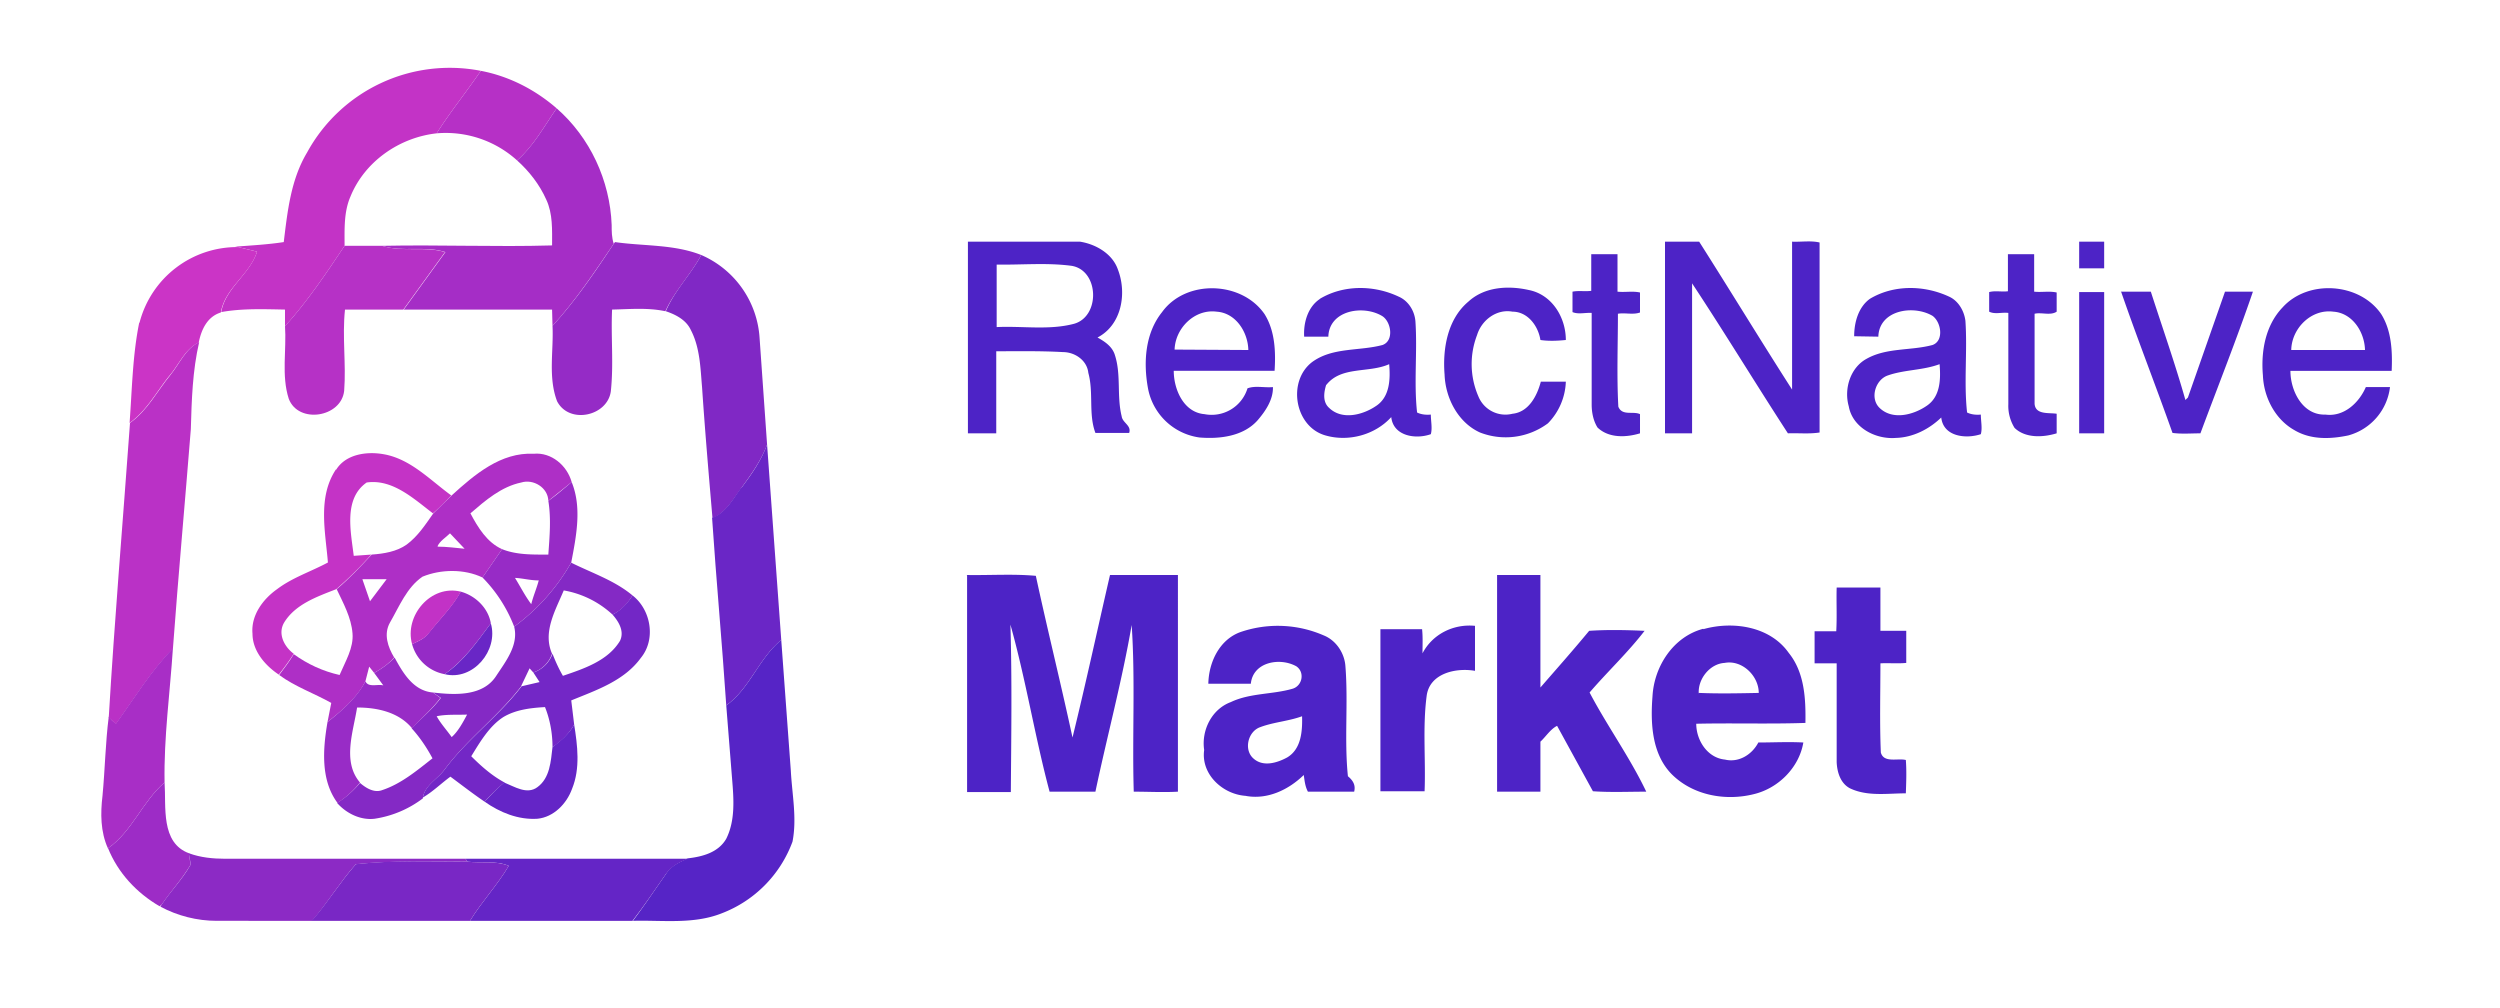 <svg width="800" height="242pt" viewBox="0 0 600 242" xmlns="http://www.w3.org/2000/svg"><path fill="#c333c6" d="M73.7 36.6A39 39 0 01115.4 17c-3.4 5-7.3 9.8-10.6 15-9 1-17.3 6.8-20.7 15.2-1.6 3.7-1.4 7.8-1.4 11.8-4.4 6.6-8.9 13.3-14.3 19.3v-4c-5.2-.1-10.3-.3-15.3.6 1-5.8 6.8-9 8.6-14.5l-4.5-1.1-.8-.1c3.9-.3 7.8-.5 11.7-1.1.9-7.4 1.7-15 5.6-21.5z"/><path fill="#b630c6" d="M115.4 17c6.8 1.3 13 4.5 18.2 9-3 4.3-5.5 9-9.5 12.5a25.5 25.5 0 00-19.3-6.5c3.3-5.2 7.2-10 10.6-15z"/><path fill="#a52dc6" d="M133.6 26c8 7 12.8 17.3 13.2 28 0 1.5 0 3 .5 4.5-4.6 6.8-9.2 13.7-14.7 19.7l-.1-3.9H96.9l10-13.8c-5-1.6-10.3.1-15.2-1.5 13.6-.3 27.2.3 40.8-.1 0-3.7.2-7.6-1.4-11-1.6-3.6-4.1-6.8-7-9.4 4-3.5 6.5-8.2 9.5-12.5z"/><g fill="#4d23c6"><path d="M232.3 58h26.9c3.8.6 7.8 2.9 9.1 6.7 2.2 5.7.9 13.3-4.9 16.3 1.8 1 3.6 2.2 4.2 4.3 1.5 4.7.4 9.8 1.6 14.6.2 1.6 2.4 2.2 1.8 4h-8.1c-1.7-4.5-.4-9.7-1.7-14.4-.3-3-3.2-5-6.1-5-5.3-.3-10.6-.2-16-.2V104h-6.8V58m6.9 5.5v15c6.2-.3 12.6.8 18.6-.8 6.3-1.8 6-12.8-.6-13.9-6-.8-12-.2-18-.3zM399.6 58h8.2c7.5 11.8 14.8 23.8 22.3 35.5V58c2.2.1 4.5-.3 6.6.2v45.6c-2.6.4-5.1.1-7.6.2-7.8-12-15.2-24.2-23-36v36h-6.5V58zM499 58h6v6.4h-6V58zM382 61h6.2V70c1.8.2 3.6-.2 5.4.2V75c-1.7.6-3.6 0-5.3.3 0 7.4-.3 14.9.1 22.3.9 2.3 3.6 1 5.2 1.8v4.6c-3.3 1-7.5 1.2-10.2-1.4-1-1.6-1.4-3.6-1.4-5.5V75.1c-1.6-.1-3.2.4-4.6-.2V70c1.5-.3 3 0 4.5-.2V61zM482 61h6.2V70c1.8.2 3.6-.2 5.4.2v4.6c-1.5 1-3.6.1-5.3.5v21.6c.2 2.7 3.4 2.1 5.3 2.4v4.7c-3.3 1-7.5 1.2-10.1-1.3A10 10 0 01482 97V75.1c-1.6-.2-3.2.4-4.6-.3v-4.7c1.5-.4 3 0 4.5-.2V61zM278.9 74.9c5.7-7.9 19.1-7.5 24.6.5 2.5 4 2.7 9 2.4 13.6h-24.2c0 4.5 2.4 10 7.4 10.4a9 9 0 0010.3-6.2c1.9-.7 4-.1 6.1-.3.1 3-1.8 5.8-3.7 8-3.4 3.8-9 4.5-13.9 4.1a14.6 14.6 0 01-12.4-11.9c-1.1-6.1-.7-13.1 3.4-18.2m3 9l17.7.1c-.1-4.3-3-8.9-7.6-9.2-5.3-.7-10 4-10.1 9.2zM316.8 71.7c5.7-3.4 13-3.3 18.9-.5 2.3 1 3.8 3.4 4 5.9.5 7.3-.4 14.7.4 21.9 1 .5 2.2.6 3.3.5 0 1.6.4 3.2 0 4.7-3.6 1.3-9 .5-9.5-4.1-3.9 4.3-10.3 6-15.8 4.4-7.4-2.1-9.2-13-3.2-17.6 4.9-3.6 11.3-2.6 16.9-4.1 2.8-1 2.1-5.5 0-6.9-4.5-2.8-12.8-1.5-13 4.9H313c-.2-3.4.9-7.1 3.7-9m1.6 20.5c-.6 1.9-.9 4.2.7 5.6 3.1 3 8.1 1.7 11.3-.5 3.3-2.2 3.4-6.5 3.1-10-4.9 2.2-11.5.4-15.1 5zM352.4 72.4c3.9-3.6 9.6-3.9 14.5-2.8 5.6 1.1 8.9 6.6 8.9 12-2 .2-4.1.3-6.1 0-.5-3.3-3-6.8-6.7-6.8-3.8-.7-7.4 2-8.5 5.6a19.4 19.4 0 00.3 14.7 7 7 0 008.2 4.2c3.9-.4 5.9-4.3 6.8-7.7h6a15 15 0 01-4.3 10 17 17 0 01-16.3 2.2c-5.3-2.4-8.3-8.3-8.5-13.9-.5-6.2.7-13.3 5.7-17.5zM448.8 71.7c5.7-3.4 13-3.3 19-.5 2.2 1 3.6 3.4 3.9 5.8.5 7.3-.4 14.8.4 22 1 .5 2.2.6 3.3.5 0 1.6.4 3.2 0 4.7-3.6 1.2-9 .6-9.5-4-2.9 2.8-6.8 4.8-10.9 4.9-4.9.4-10.4-2.5-11.3-7.6-1.2-4.2.4-9.3 4.3-11.4 4.8-2.7 10.6-1.9 15.8-3.3 2.8-1 2.1-5.5 0-7-4.6-2.7-12.8-1.4-13 5l-5.8-.1c0-3.3 1-7 3.8-9m4.3 18.4c-3 1-4.4 5.5-2 7.8 3.1 3 8.1 1.7 11.3-.5 3.3-2.2 3.4-6.4 3.1-10-4 1.5-8.4 1.3-12.4 2.7zM547.8 73.8c6.1-6.8 18.5-6 23.7 1.6 2.5 4 2.7 9 2.5 13.6h-24.3c0 4.9 3 10.7 8.4 10.5 4.5.6 8.1-2.9 9.7-6.6h5.8a13.7 13.7 0 01-10 11.6c-4.3.9-9 1.1-13-1.3-4.6-2.6-7.3-7.9-7.5-13.1-.5-5.8.6-12 4.7-16.3m2 10.2h17.8c-.1-4.3-3-8.9-7.6-9.2-5.3-.7-10 4-10.1 9.2zM499 70.1h6V104h-6V70zM509 70h7.2c2.8 8.7 5.8 17.2 8.3 26l.6-.6L534 70h6.7c-3.9 11.4-8.4 22.7-12.6 34-2.3 0-4.5.2-6.7-.1-4-11.3-8.4-22.5-12.3-33.8zM232 138c5.5.1 11.1-.3 16.6.2 2.8 13 6 25.8 8.8 38.8 3.2-13 6-26 9-39h16.3V190c-3.5.2-7.1 0-10.6 0-.4-13.3.4-26.7-.5-40-2.3 13.4-5.9 26.7-8.7 40h-11c-3.5-13.1-5.7-26.9-9.4-40.1.4 13.4.2 26.8.1 40.2h-10.5v-52zM359.3 138h10.4v27c4-4.6 7.9-9 11.7-13.6 4.4-.3 8.9-.2 13.3 0-4 5.2-8.9 9.8-13.2 14.8 4.2 8 9.7 15.6 13.6 23.8-4.3 0-8.5.2-12.8-.1l-8.6-15.7c-1.6.8-2.7 2.6-4 3.8v12h-10.4v-52zM440.8 141h10.5v10.4h6.2v7.7c-2 .2-4.1 0-6.2.1 0 7.1-.2 14.3.1 21.4.7 2.6 4.1 1.3 6 1.8.2 2.6.1 5.3 0 8-4.4 0-9.2.8-13.4-1.2-2.3-1.2-3.1-3.9-3.2-6.3v-23.7h-5.3v-7.7h5.2c.2-3.6 0-7 .1-10.5zM297.7 151.7a27.6 27.6 0 0120 .8c3 1.2 5 4.3 5.2 7.4.7 8.8-.3 17.7.6 26.4 1.2 1 1.9 2.1 1.5 3.7h-11.1c-.7-1.3-.8-2.7-1-4-3.7 3.6-8.8 6-14 5-5.5-.4-10.7-5.2-9.9-11-.7-4.7 1.8-9.8 6.4-11.5 4.6-2.2 10-1.8 14.8-3.2 2.4-.7 3-4 .9-5.4-4-2.2-10.4-1-10.9 4.2H290c.1-5.2 2.7-10.6 7.7-12.4m4.8 22.8c-3 1-4.1 5.5-1.6 7.6 2.3 2 5.6 1 8-.3 3.4-2 3.7-6.3 3.6-9.9-3.3 1.2-6.8 1.4-10 2.6zM341.4 156.8c2.4-4.6 7.4-7.1 12.6-6.6V161c-4.6-.8-10.9.6-11.6 6-1 7.6-.2 15.3-.5 22.9h-10.6V151h10c.2 1.9.1 3.8.1 5.7zM408.8 151c7.1-2 16-.7 20.5 5.7 3.8 4.7 4.1 11 4 16.8-8.7.3-17.5 0-26.2.2 0 4 2.7 8.2 6.9 8.6 3.3.8 6.5-1.2 8-4.1 3.6 0 7.2-.2 10.8 0-1 6-6 11-11.9 12.4-6.8 1.7-14.6.3-19.7-4.8-4.8-4.9-5.1-12.3-4.6-18.7.4-7.2 5-14.3 12.2-16.2m-1 15.4c4.7.2 9.5.1 14.3 0 0-4.1-4-8-8.2-7.2-3.5.2-6.4 3.8-6.2 7.3z"/></g><path fill="#b631c6" d="M68.4 78.3c5.4-6 9.9-12.7 14.3-19.3h9c5 1.6 10.2 0 15.1 1.5l-10 13.8h-14c-.7 6.5.3 13-.2 19.5-.7 6.4-11 8-13.3 1.9-1.8-5.6-.5-11.7-.9-17.5z"/><g fill="#952bc6"><path d="M147.3 58.5l.3-.4c6.9 1 14.1.5 20.7 3.1-2.5 4.7-6.4 8.6-8.6 13.5-4.2-.9-8.5-.5-12.8-.4-.3 6.5.4 13.1-.3 19.6-.8 6-10 8-12.9 2.4-2.2-5.8-.8-12.1-1.1-18.1 5.5-6 10.2-12.9 14.7-19.7zM110.6 142c3.6 1 6.6 4 7.2 7.6-3.3 4.4-6.5 9-11.1 12.2a10 10 0 01-7.8-7.2c1.4-.7 3-1.3 4-2.7 2.6-3.3 5.7-6.3 7.7-10z"/></g><path fill="#cb34c6" d="M33.5 77.4a24.2 24.2 0 0123.7-18.1l4.5 1.1C59.9 66 54 69.1 53 75c-3.3 1-4.7 4.2-5.3 7.2-3.3 1.6-4.7 5.2-6.9 7.8-3.2 3.9-5.5 8.5-9.7 11.5.6-8 .7-16.1 2.3-24z"/><path fill="#8028c5" d="M168.3 61.2a23.3 23.3 0 0114 19.9l1.8 25.6c-1.4 3.8-3.7 7-6.1 10.3-2 2.7-3.7 6-7 7.4-.9-10.5-1.8-21-2.5-31.4-.4-4.7-.5-9.6-2.7-13.8-1.1-2.4-3.6-3.7-6-4.5 2.1-5 6-8.8 8.5-13.5z"/><path fill="#ba31c6" d="M40.9 90c2.2-2.7 3.6-6.3 6.9-7.9C46.2 89 46 96 45.8 103c-1.4 17.6-3 35.1-4.3 52.7-5.3 5.4-9.3 12-13.7 18.1l-1.7-1.6c1.4-23.6 3.4-47.1 5.1-70.7 4.2-3 6.5-7.6 9.7-11.5z"/><path fill="#6a26c6" d="M178 117c2.4-3.2 4.7-6.5 6.1-10.3l3.4 46.9c-5.4 4.4-7.5 11.6-13.2 15.7-1-15-2.4-30-3.4-45 3.4-1.3 5-4.6 7-7.3z"/><path fill="#c433c6" d="M80.7 112.7C83 109 88 108.3 92 109c6.5 1.1 11.2 6.2 16.3 9.9-1.4 1.5-2.9 3-4.4 4.3-4.6-3.5-9.7-8.3-15.9-7.4-5.6 3.9-3.8 11.8-3.1 17.6l4.2-.3a87.5 87.5 0 01-8.4 8.3c-4.6 1.8-9.8 3.6-12.5 8-1.6 2.7 0 5.8 2.3 7.5a55.7 55.7 0 01-3.6 5c-3.3-2.2-6.3-5.7-6.3-9.8-.4-4.4 2.5-8.3 5.9-10.7 3.7-2.8 8.1-4.2 12.2-6.4-.6-7.4-2.5-15.6 1.9-22.3z"/><path fill="#ae2fc6" d="M108.4 118.9c5.5-5 11.8-10.4 19.7-10 4.2-.4 8 2.8 9.1 6.8l-5.6 4.5c-.1-3.2-3.6-5.3-6.5-4.4-4.8 1-8.6 4.3-12.2 7.4 1.8 3.4 4 7 7.6 8.6l-4.7 6.8c-4.4-2.1-10-2-14.4-.2-3.8 2.6-5.6 7.2-7.8 11-1.6 2.8-.5 5.9 1 8.4-1.3 1.5-3 2.7-4.8 3.7l-1.2-1.5-.9 3.5c-2 4-5.6 7-9.1 9.8l.9-4.6c-4.1-2.3-8.7-3.9-12.5-6.7 1.2-1.6 2.5-3.3 3.5-5 3.3 2.4 7 4.1 11 5 1.4-3.3 3.4-6.5 3.1-10-.3-3.8-2.2-7.2-3.8-10.6 3-2.5 5.7-5.4 8.4-8.3 2.9-.2 6-.7 8.4-2.4 2.7-2 4.5-4.8 6.4-7.5l4.4-4.3m-3.3 12.3c2.1 0 4.3.3 6.4.5L108 128c-1 1-2.4 1.8-3 3.1m-18 8l1.8 5.2 4-5.3H87z"/><path fill="#972bc6" d="M131.6 120.2c2-1.4 3.8-3 5.6-4.5 2.5 6.1 1.1 13-.1 19.3a49.2 49.2 0 01-13.7 15.4 34.3 34.3 0 00-7.6-11.8l4.7-6.8c3.5 1.4 7.4 1.3 11.1 1.3.3-4.3.7-8.6 0-12.9m-8 18.5c1.3 2.1 2.4 4.3 3.9 6.3.5-2 1.3-3.8 1.8-5.7-2 0-3.8-.5-5.6-.6z"/><path fill="#8429c5" d="M137 135c5 2.5 10.5 4.3 14.8 7.9-1.2 2-2.7 3.6-4.8 4.6a23 23 0 00-11.7-5.8c-2 4.8-5.1 10-2.8 15.2a7.3 7.3 0 01-4.5 4.5l-.9-1-2 4.2v.1c-5.5 7.2-13 12.7-18.4 20-1.7 2.3-4.7 3.8-5.2 6.7v.2a25.4 25.4 0 01-11.6 4.9c-3.4.4-6.8-1.3-9-3.8 2.1-1.3 4-3 5.5-4.8 1.4 1.2 3.4 2.5 5.4 1.7 4.5-1.5 8.3-4.7 12-7.6-1.4-2.6-3-5-5-7.2 2.4-2.5 5-4.6 7-7.3l-1.9-1.3c5.2.6 12 1 15.2-4 2.3-3.5 5.4-7.4 4.3-11.8a49.2 49.2 0 0013.7-15.4m-32.3 36.9c1 1.8 2.4 3.3 3.6 5 1.5-1.3 2.7-3.5 3.7-5.4-2.4.1-5-.1-7.3.4z"/><path fill="#c232c6" d="M98.9 154.6c-1.9-6.8 4.5-14.4 11.7-12.6-2 3.7-5.1 6.6-7.7 10-1 1.3-2.6 1.9-4 2.6z"/><path fill="#7327c6" d="M147 147.5c2-1 3.6-2.7 4.8-4.6 4.4 3.4 5.7 10.5 2 15-4 5.5-10.6 7.7-16.7 10.2l.7 5.8c-1.2 2.2-3.1 4-5.2 5.4 0-3.3-.6-6.6-1.8-9.6-3.4.2-7 .6-10 2.4-3.4 2.2-5.6 6-7.7 9.4 2.4 2.4 5 4.7 8 6.3-1.8 1.4-3.3 3-4.8 4.6-2.8-1.9-5.5-4-8.2-6-2.2 1.6-4.2 3.6-6.6 5 .5-3 3.5-4.4 5.2-6.7 5.4-7.3 13-12.8 18.5-20l4.3-1-1.5-2.3a7.3 7.3 0 004.6-4.5c.7 1.8 1.5 3.6 2.5 5.3 5-1.7 10.8-3.6 13.7-8.4 1.1-2.3-.3-4.6-1.8-6.3z"/><path fill="#6926c6" d="M106.7 161.8c4.6-3.1 7.8-7.8 11.1-12.2 1.9 6.5-4.3 13.9-11.1 12.2z"/><path fill="#5624c6" d="M174.3 169.3c5.7-4.1 7.8-11.3 13.2-15.7l2.3 31.4c.3 5.7 1.5 11.4.4 17a29.2 29.2 0 01-17 17.2c-6.8 2.7-14.3 1.6-21.3 1.8 2.7-3.6 5.3-7.5 7.9-11.2 1.2-2 3.3-2.9 5.3-3.8 3.5-.4 7.3-1.4 9.2-4.7 2.2-4.4 1.8-9.6 1.4-14.4l-1.4-17.6z"/><path fill="#a82ec6" d="M27.8 173.7c4.4-6.1 8.4-12.7 13.7-18.1-.7 10.7-2.2 21.4-2 32.2-5.3 4.5-7.8 11.8-13.6 15.8-1.8-4-1.8-8.4-1.3-12.6.6-6.3.7-12.7 1.5-19 .5.7 1.1 1.2 1.7 1.7z"/><path fill="#982cc6" d="M94.7 157.8c2 3.7 4.5 8 9.2 8.4l1.8 1.3c-2 2.7-4.5 4.8-6.8 7.3-3.2-3.9-8.4-5-13.2-5-.9 5.8-3.6 13 .7 18a21.8 21.8 0 01-5.4 4.9c-4.1-5.5-3.5-13-2.4-19.4 3.5-2.8 7-5.8 9.1-9.8.7 1.6 3 .6 4.3 1l-2.2-3c1.8-1 3.5-2.2 4.9-3.7z"/><g fill="#6425c6"><path d="M137.8 173.9c.8 5 1.5 10.5-.5 15.4-1.3 3.6-4.4 6.8-8.3 7.2-4.6.3-9-1.5-12.7-4.1 1.5-1.6 3-3.2 4.7-4.6 2.5 1 5.5 3 8 1.1 3-2.2 3.2-6.2 3.6-9.6 2-1.5 4-3.2 5.2-5.4zM111.7 206.1h53.4c-2 .8-4 1.8-5.3 3.7-2.6 3.7-5.2 7.6-8 11.2h-39c2.8-4.6 6.6-8.6 9.3-13.2-3-1.3-6.6-.6-9.9-1l-.5-.7z"/></g><path fill="#9d2cc6" d="M25.9 203.6c5.8-4 8.3-11.3 13.6-15.8.4 5.8-1 14.5 5.9 17l.3 2.8c-2 3.4-4.7 6.3-6.9 9.5l-.5.4c-5.5-3.2-10-8-12.4-14z"/><path fill="#8c2ac5" d="M45.4 204.8c2.7 1 5.7 1.3 8.6 1.3h57.7l.5.7c-8.9 0-17.9-.3-26.8.6-3.8 4.3-6.8 9.3-10.5 13.6H52c-4.7 0-9.4-1.2-13.5-3.4l.3-.5c2.2-3.3 5-6.1 6.9-9.5 0-1-.2-1.9-.4-2.8z"/><path fill="#7927c5" d="M85.4 207.4c9-1 18-.6 26.8-.6 3.3.4 6.8-.3 9.9 1-2.7 4.6-6.5 8.6-9.3 13.2h-38c3.8-4.3 6.8-9.3 10.6-13.6z"/></svg>